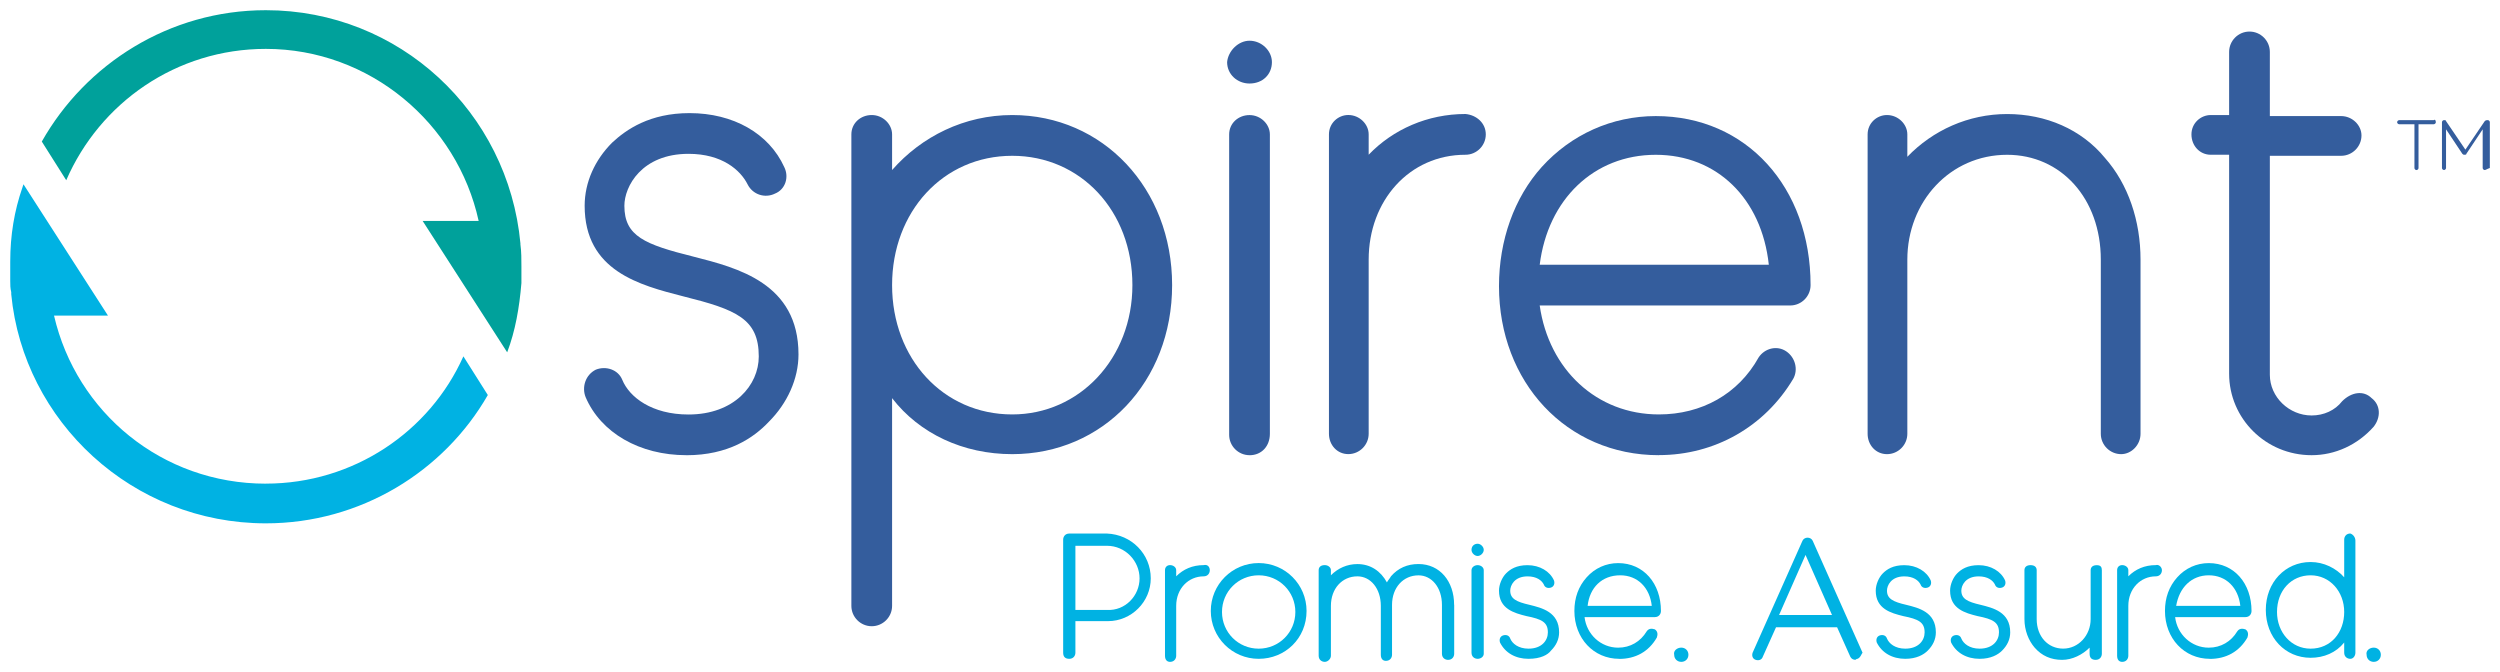 <?xml version="1.0" encoding="UTF-8" standalone="no"?>
<!-- Created with Inkscape (http://www.inkscape.org/) -->

<svg
   xmlns:dc="http://purl.org/dc/elements/1.1/"
   xmlns:cc="http://creativecommons.org/ns#"
   xmlns:rdf="http://www.w3.org/1999/02/22-rdf-syntax-ns#"
   xmlns:svg="http://www.w3.org/2000/svg"
   xmlns="http://www.w3.org/2000/svg"
   xmlns:sodipodi="http://sodipodi.sourceforge.net/DTD/sodipodi-0.dtd"
   xmlns:inkscape="http://www.inkscape.org/namespaces/inkscape"
   width="245.5"
   height="66"
   viewBox="0 0 64.955 17.463"
   version="1.1"
   id="svg9852"
   inkscape:version="0.92.0 r15299"
   sodipodi:docname="spirent.svg">
  <defs
     id="defs9846" />
  <sodipodi:namedview
     id="base"
     pagecolor="#ffffff"
     bordercolor="#666666"
     borderopacity="1.0"
     inkscape:pageopacity="0.0"
     inkscape:pageshadow="2"
     inkscape:zoom="3.6837783"
     inkscape:cx="121.75001"
     inkscape:cy="32.000278"
     inkscape:document-units="mm"
     inkscape:current-layer="layer1"
     showgrid="false"
     fit-margin-top="0"
     fit-margin-left="0"
     fit-margin-right="0"
     fit-margin-bottom="0"
     units="px"
     inkscape:window-width="1280"
     inkscape:window-height="744"
     inkscape:window-x="-4"
     inkscape:window-y="-4"
     inkscape:window-maximized="1" />
  <g
     inkscape:label="Layer 1"
     inkscape:groupmode="layer"
     id="layer1"
     transform="translate(-24.483,-336.385)">
    <g
       id="g10019"
       transform="translate(0.265,-0.265)">
      <path
         id="path9854"
         d="m 42.052,348.477 c -1.217,0 -2.223,-0.582 -2.619,-1.508 -0.106,-0.265 0,-0.582 0.265,-0.714 0.265,-0.106 0.582,0 0.688,0.265 0.185,0.45 0.767,0.9 1.72,0.9 1.191,0 1.826,-0.767 1.826,-1.508 0,-0.979 -0.582,-1.217 -1.958,-1.561 -1.138,-0.291 -2.566,-0.661 -2.566,-2.355 0,-0.609 0.265,-1.191 0.714,-1.64 0.37,-0.344 0.979,-0.767 2.011,-0.767 1.138,0 2.064,0.529 2.461,1.402 0.132,0.265 0.026,0.582 -0.238,0.688 -0.265,0.132 -0.582,0.026 -0.714,-0.238 -0.185,-0.37 -0.661,-0.794 -1.535,-0.794 -1.217,0 -1.667,0.847 -1.667,1.349 0,0.794 0.529,1.005 1.799,1.323 1.138,0.291 2.725,0.688 2.725,2.54 0,0.635 -0.291,1.27 -0.767,1.746 -0.397,0.423 -1.058,0.873 -2.143,0.873 z"
         inkscape:connector-curvature="0"
         style="fill:#345d9d;stroke-width:0.265" />
      <path
         id="path9856"
         d="m 54.672,344.058 c 0,2.514 -1.799,4.392 -4.154,4.392 -1.27,0 -2.408,-0.529 -3.122,-1.455 v 5.397 c 0,0.291 -0.238,0.529 -0.529,0.529 -0.291,0 -0.529,-0.238 -0.529,-0.529 V 340.142 c 0,-0.291 0.238,-0.503 0.529,-0.503 0.291,0 0.529,0.238 0.529,0.503 v 0.926 c 0.767,-0.873 1.879,-1.429 3.122,-1.429 2.355,0 4.154,1.905 4.154,4.419 z m -1.032,0 c 0,-1.931 -1.349,-3.36 -3.122,-3.36 -1.799,0 -3.122,1.455 -3.122,3.36 0,1.905 1.323,3.36 3.122,3.36 1.746,0 3.122,-1.455 3.122,-3.36 z"
         inkscape:connector-curvature="0"
         style="fill:#345d9d;stroke-width:0.265" />
      <path
         id="path9858"
         d="m 56.683,337.708 c 0.318,0 0.582,0.265 0.582,0.556 0,0.318 -0.238,0.556 -0.582,0.556 -0.318,0 -0.582,-0.238 -0.582,-0.556 0.026,-0.291 0.291,-0.556 0.582,-0.556 z m 0,10.769 c -0.291,0 -0.529,-0.238 -0.529,-0.529 v -7.805 c 0,-0.291 0.238,-0.503 0.529,-0.503 0.291,0 0.529,0.238 0.529,0.503 v 7.779 c 0,0.318 -0.212,0.556 -0.529,0.556 z"
         inkscape:connector-curvature="0"
         style="fill:#345d9d;stroke-width:0.265" />
      <path
         id="path9860"
         d="m 62.822,340.142 c 0,0.291 -0.238,0.529 -0.529,0.529 -1.455,0 -2.514,1.191 -2.514,2.725 v 0.079 0.053 4.392 c 0,0.291 -0.238,0.529 -0.529,0.529 -0.291,0 -0.503,-0.238 -0.503,-0.529 v -7.779 c 0,-0.291 0.238,-0.503 0.503,-0.503 0.291,0 0.529,0.238 0.529,0.503 v 0.529 c 0.635,-0.661 1.535,-1.058 2.514,-1.058 0.291,0.026 0.529,0.238 0.529,0.529 z"
         inkscape:connector-curvature="0"
         style="fill:#345d9d;stroke-width:0.265" />
      <path
         id="path9862"
         d="m 67.319,348.477 c -2.408,0 -4.154,-1.905 -4.154,-4.392 0,-1.191 0.397,-2.302 1.111,-3.096 0.767,-0.847 1.826,-1.323 2.963,-1.323 2.355,0 4.022,1.852 4.022,4.392 0,0.291 -0.238,0.529 -0.529,0.529 h -6.509 c 0.238,1.667 1.482,2.831 3.096,2.831 1.111,0 2.064,-0.529 2.593,-1.482 0.159,-0.238 0.476,-0.318 0.714,-0.159 0.238,0.159 0.318,0.476 0.185,0.714 -0.741,1.244 -2.037,1.984 -3.493,1.984 z m -3.096,-4.948 h 5.953 c -0.185,-1.72 -1.349,-2.857 -2.937,-2.857 -1.614,0 -2.805,1.164 -3.016,2.857 z"
         inkscape:connector-curvature="0"
         style="fill:#345d9d;stroke-width:0.265" />
      <path
         id="path9864"
         d="m 79.834,343.397 v 4.524 c 0,0.291 -0.238,0.529 -0.503,0.529 -0.291,0 -0.529,-0.238 -0.529,-0.529 v -4.524 c 0,-1.587 -1.032,-2.725 -2.434,-2.725 -1.482,0 -2.593,1.217 -2.593,2.725 v 0.079 0.053 4.392 c 0,0.291 -0.238,0.529 -0.529,0.529 -0.291,0 -0.503,-0.238 -0.503,-0.529 v -7.779 c 0,-0.291 0.238,-0.503 0.503,-0.503 0.291,0 0.529,0.238 0.529,0.503 v 0.582 c 0.661,-0.688 1.587,-1.111 2.593,-1.111 1.005,0 1.931,0.397 2.54,1.138 0.609,0.688 0.926,1.64 0.926,2.646 z"
         inkscape:connector-curvature="0"
         style="fill:#345d9d;stroke-width:0.265" />
      <path
         id="path9866"
         d="m 85.84,346.995 c 0.238,0.185 0.238,0.503 0.053,0.741 -0.423,0.476 -1.005,0.741 -1.614,0.741 -1.191,0 -2.143,-0.953 -2.143,-2.117 v -5.689 h -0.476 c -0.291,0 -0.503,-0.238 -0.503,-0.529 0,-0.291 0.238,-0.503 0.503,-0.503 h 0.476 v -1.64 c 0,-0.291 0.238,-0.529 0.529,-0.529 0.291,0 0.529,0.238 0.529,0.529 v 1.667 h 1.852 c 0.291,0 0.529,0.238 0.529,0.503 0,0.291 -0.238,0.529 -0.529,0.529 h -1.852 v 5.689 c 0,0.582 0.503,1.058 1.085,1.058 0.318,0 0.609,-0.132 0.794,-0.37 0.238,-0.238 0.556,-0.291 0.767,-0.079 z"
         inkscape:connector-curvature="0"
         style="fill:#345d9d;stroke-width:0.265" />
      <path
         id="path9868"
         d="m 31.124,349.217 c -2.699,0 -4.921,-1.852 -5.503,-4.366 h 1.402 l -2.196,-3.413 -0.026,0.079 c -0.212,0.609 -0.318,1.244 -0.318,1.931 v 0.159 0.344 c 0,0.106 0,0.185 0.026,0.291 v 0.053 c 0.318,3.307 3.149,5.953 6.615,5.953 2.461,0 4.63,-1.349 5.768,-3.334 l -0.635,-1.005 c -0.873,1.958 -2.857,3.307 -5.133,3.307 z"
         inkscape:connector-curvature="0"
         style="fill:#00b2e3;stroke-width:0.265" />
      <path
         id="path9870"
         d="m 37.765,343.582 c 0,-0.185 0,-0.397 -0.026,-0.582 v -0.026 c -0.318,-3.413 -3.149,-6.059 -6.615,-6.059 -2.514,0 -4.683,1.402 -5.821,3.413 l 0.635,1.005 c 0.873,-2.011 2.857,-3.413 5.186,-3.413 2.699,0 4.974,1.931 5.53,4.471 h -1.455 l 2.196,3.413 c 0.212,-0.556 0.317,-1.164 0.37,-1.799 0,-0.106 0,-0.265 0,-0.423 z"
         inkscape:connector-curvature="0"
         style="fill:#00a19b;stroke-width:0.265" />
      <path
         inkscape:connector-curvature="0"
         d="m 54.117,351.678 c 0,0.609 -0.503,1.111 -1.111,1.111 h -0.847 v 0.82 c 0,0.079 -0.053,0.159 -0.159,0.159 -0.106,0 -0.159,-0.053 -0.159,-0.159 v -2.937 c 0,-0.079 0.053,-0.159 0.159,-0.159 h 0.979 c 0.635,0.026 1.138,0.529 1.138,1.164 z m -0.291,0 c 0,-0.45 -0.37,-0.847 -0.847,-0.847 h -0.82 v 1.667 h 0.82 c 0.476,0.026 0.847,-0.37 0.847,-0.82 z"
         id="path9872"
         style="fill:#00b2e3;stroke-width:0.265" />
      <path
         inkscape:connector-curvature="0"
         d="m 55.651,351.466 c 0,0.079 -0.053,0.159 -0.159,0.159 -0.397,0 -0.714,0.318 -0.714,0.767 v 0.026 0.026 1.244 c 0,0.079 -0.053,0.159 -0.159,0.159 -0.079,0 -0.132,-0.053 -0.132,-0.159 v -2.223 c 0,-0.079 0.053,-0.132 0.132,-0.132 0.079,0 0.159,0.053 0.159,0.132 v 0.159 c 0.185,-0.185 0.423,-0.291 0.714,-0.291 0.106,-0.026 0.159,0.053 0.159,0.132 z"
         id="path9874"
         style="fill:#00b2e3;stroke-width:0.265" />
      <path
         inkscape:connector-curvature="0"
         d="m 56.921,353.768 c -0.688,0 -1.244,-0.556 -1.244,-1.244 0,-0.688 0.556,-1.244 1.244,-1.244 0.688,0 1.244,0.556 1.244,1.244 0,0.714 -0.556,1.244 -1.244,1.244 z m 0,-2.17 c -0.529,0 -0.953,0.423 -0.953,0.953 0,0.529 0.423,0.953 0.953,0.953 0.529,0 0.953,-0.423 0.953,-0.953 0,-0.529 -0.423,-0.953 -0.953,-0.953 z"
         id="path9876"
         style="fill:#00b2e3;stroke-width:0.265" />
      <path
         inkscape:connector-curvature="0"
         d="m 62.001,352.366 v 1.27 c 0,0.079 -0.053,0.159 -0.159,0.159 -0.079,0 -0.159,-0.053 -0.159,-0.159 v -1.27 c 0,-0.45 -0.265,-0.767 -0.609,-0.767 -0.397,0 -0.688,0.318 -0.688,0.767 v 0.026 0.026 1.244 c 0,0.079 -0.053,0.159 -0.159,0.159 -0.079,0 -0.132,-0.053 -0.132,-0.159 v -1.27 c 0,-0.45 -0.265,-0.767 -0.609,-0.767 -0.397,0 -0.688,0.318 -0.688,0.767 v 0.026 0.026 1.244 c 0,0.079 -0.079,0.159 -0.159,0.159 -0.079,0 -0.159,-0.053 -0.159,-0.159 v -2.223 c 0,-0.079 0.053,-0.132 0.159,-0.132 0.079,0 0.159,0.053 0.159,0.132 v 0.132 c 0.185,-0.185 0.423,-0.291 0.688,-0.291 0.344,0 0.609,0.185 0.767,0.476 0.026,-0.053 0.079,-0.106 0.106,-0.159 0.185,-0.212 0.423,-0.318 0.714,-0.318 0.556,0 0.926,0.45 0.926,1.058 z"
         id="path9878"
         style="fill:#00b2e3;stroke-width:0.265" />
      <path
         inkscape:connector-curvature="0"
         d="m 62.61,350.778 c 0.079,0 0.159,0.079 0.159,0.159 0,0.079 -0.079,0.159 -0.159,0.159 -0.079,0 -0.159,-0.079 -0.159,-0.159 0,-0.106 0.079,-0.159 0.159,-0.159 z m 0,2.99 c -0.079,0 -0.159,-0.053 -0.159,-0.159 v -2.143 c 0,-0.079 0.079,-0.132 0.159,-0.132 0.079,0 0.159,0.053 0.159,0.132 v 2.17 c 0,0.079 -0.079,0.132 -0.159,0.132 z"
         id="path9880"
         style="fill:#00b2e3;stroke-width:0.265" />
      <path
         inkscape:connector-curvature="0"
         d="m 63.933,353.768 c -0.344,0 -0.609,-0.159 -0.741,-0.423 -0.026,-0.079 0,-0.159 0.079,-0.185 0.079,-0.026 0.159,0 0.185,0.079 0.053,0.132 0.212,0.265 0.476,0.265 0.344,0 0.503,-0.212 0.503,-0.423 0,-0.265 -0.159,-0.344 -0.556,-0.423 -0.318,-0.079 -0.714,-0.185 -0.714,-0.661 0,-0.159 0.079,-0.344 0.185,-0.45 0.106,-0.106 0.265,-0.212 0.556,-0.212 0.318,0 0.582,0.159 0.688,0.397 0.026,0.079 0,0.159 -0.079,0.185 -0.079,0.026 -0.159,0 -0.185,-0.079 -0.053,-0.106 -0.185,-0.212 -0.423,-0.212 -0.344,0 -0.45,0.238 -0.45,0.37 0,0.212 0.159,0.291 0.503,0.37 0.318,0.079 0.767,0.185 0.767,0.714 0,0.185 -0.079,0.344 -0.212,0.476 -0.079,0.106 -0.265,0.212 -0.582,0.212 z"
         id="path9882"
         style="fill:#00b2e3;stroke-width:0.265" />
      <path
         inkscape:connector-curvature="0"
         d="m 66.288,353.768 c -0.661,0 -1.164,-0.529 -1.164,-1.244 0,-0.344 0.106,-0.635 0.318,-0.873 0.212,-0.238 0.503,-0.37 0.82,-0.37 0.661,0 1.111,0.529 1.111,1.244 0,0.079 -0.053,0.159 -0.159,0.159 h -1.826 c 0.053,0.45 0.423,0.794 0.873,0.794 0.318,0 0.582,-0.159 0.741,-0.423 0.053,-0.079 0.132,-0.079 0.212,-0.053 0.079,0.053 0.079,0.132 0.053,0.212 -0.212,0.37 -0.556,0.556 -0.979,0.556 z m -0.82,-1.376 h 1.667 c -0.053,-0.476 -0.37,-0.794 -0.82,-0.794 -0.476,0 -0.794,0.318 -0.847,0.794 z"
         id="path9884"
         style="fill:#00b2e3;stroke-width:0.265" />
      <path
         inkscape:connector-curvature="0"
         d="m 67.902,353.477 c 0.106,0 0.185,0.079 0.185,0.185 0,0.106 -0.079,0.185 -0.185,0.185 -0.106,0 -0.185,-0.079 -0.185,-0.185 -0.026,-0.106 0.079,-0.185 0.185,-0.185 z"
         id="path9886"
         style="fill:#00b2e3;stroke-width:0.265" />
      <path
         inkscape:connector-curvature="0"
         d="m 72.479,353.768 c -0.026,0 -0.053,0.026 -0.053,0.026 -0.053,0 -0.106,-0.026 -0.132,-0.079 l -0.344,-0.767 h -1.587 l -0.344,0.767 c -0.026,0.079 -0.106,0.106 -0.185,0.079 -0.079,-0.026 -0.106,-0.106 -0.079,-0.185 l 1.296,-2.91 c 0.026,-0.053 0.079,-0.079 0.132,-0.079 0.053,0 0.106,0.026 0.132,0.079 l 1.296,2.91 c -0.026,0.026 -0.053,0.132 -0.132,0.159 z m -0.661,-1.138 -0.688,-1.561 -0.688,1.561 z"
         id="path9888"
         style="fill:#00b2e3;stroke-width:0.265" />
      <path
         inkscape:connector-curvature="0"
         d="m 73.722,353.768 c -0.344,0 -0.609,-0.159 -0.741,-0.423 -0.026,-0.079 0,-0.159 0.079,-0.185 0.079,-0.026 0.159,0 0.185,0.079 0.053,0.132 0.212,0.265 0.476,0.265 0.344,0 0.503,-0.212 0.503,-0.423 0,-0.265 -0.159,-0.344 -0.556,-0.423 -0.318,-0.079 -0.714,-0.185 -0.714,-0.661 0,-0.159 0.079,-0.344 0.185,-0.45 0.106,-0.106 0.265,-0.212 0.556,-0.212 0.318,0 0.582,0.159 0.688,0.397 0.026,0.079 0,0.159 -0.079,0.185 -0.079,0.026 -0.159,0 -0.185,-0.079 -0.053,-0.106 -0.185,-0.212 -0.423,-0.212 -0.344,0 -0.45,0.238 -0.45,0.37 0,0.212 0.159,0.291 0.503,0.37 0.318,0.079 0.767,0.185 0.767,0.714 0,0.185 -0.079,0.344 -0.212,0.476 -0.106,0.106 -0.291,0.212 -0.582,0.212 z"
         id="path9890"
         style="fill:#00b2e3;stroke-width:0.265" />
      <path
         inkscape:connector-curvature="0"
         d="m 75.654,353.768 c -0.344,0 -0.609,-0.159 -0.741,-0.423 -0.026,-0.079 0,-0.159 0.079,-0.185 0.079,-0.026 0.159,0 0.185,0.079 0.053,0.132 0.212,0.265 0.476,0.265 0.344,0 0.503,-0.212 0.503,-0.423 0,-0.265 -0.159,-0.344 -0.556,-0.423 -0.318,-0.079 -0.714,-0.185 -0.714,-0.661 0,-0.159 0.079,-0.344 0.185,-0.45 0.106,-0.106 0.265,-0.212 0.556,-0.212 0.318,0 0.582,0.159 0.688,0.397 0.026,0.079 0,0.159 -0.079,0.185 -0.079,0.026 -0.159,0 -0.185,-0.079 -0.053,-0.106 -0.185,-0.212 -0.423,-0.212 -0.344,0 -0.45,0.238 -0.45,0.37 0,0.212 0.159,0.291 0.503,0.37 0.318,0.079 0.767,0.185 0.767,0.714 0,0.185 -0.079,0.344 -0.212,0.476 -0.106,0.106 -0.291,0.212 -0.582,0.212 z"
         id="path9892"
         style="fill:#00b2e3;stroke-width:0.265" />
      <path
         inkscape:connector-curvature="0"
         d="m 78.829,351.466 v 2.17 c 0,0.079 -0.053,0.159 -0.159,0.159 -0.106,0 -0.159,-0.053 -0.159,-0.159 v -0.159 c -0.185,0.185 -0.45,0.318 -0.714,0.318 -0.291,0 -0.529,-0.106 -0.714,-0.318 -0.159,-0.185 -0.265,-0.45 -0.265,-0.741 v -1.27 c 0,-0.079 0.053,-0.132 0.159,-0.132 0.106,0 0.159,0.053 0.159,0.132 v 1.27 c 0,0.45 0.291,0.767 0.688,0.767 0.397,0 0.714,-0.344 0.714,-0.767 v -0.026 c 0,0 0,0 0,-0.026 v -1.217 c 0,-0.079 0.053,-0.132 0.159,-0.132 0.106,0 0.132,0.053 0.132,0.132 z"
         id="path9894"
         style="fill:#00b2e3;stroke-width:0.265" />
      <path
         inkscape:connector-curvature="0"
         d="m 80.39,351.466 c 0,0.079 -0.053,0.159 -0.159,0.159 -0.397,0 -0.714,0.318 -0.714,0.767 v 0.026 0.026 1.244 c 0,0.079 -0.053,0.159 -0.159,0.159 -0.079,0 -0.132,-0.053 -0.132,-0.159 v -2.223 c 0,-0.079 0.053,-0.132 0.132,-0.132 0.079,0 0.159,0.053 0.159,0.132 v 0.159 c 0.185,-0.185 0.423,-0.291 0.714,-0.291 0.079,-0.026 0.159,0.053 0.159,0.132 z"
         id="path9896"
         style="fill:#00b2e3;stroke-width:0.265" />
      <path
         inkscape:connector-curvature="0"
         d="m 81.633,353.768 c -0.661,0 -1.164,-0.529 -1.164,-1.244 0,-0.344 0.106,-0.635 0.318,-0.873 0.212,-0.238 0.503,-0.37 0.82,-0.37 0.661,0 1.111,0.529 1.111,1.244 0,0.079 -0.053,0.159 -0.159,0.159 h -1.826 c 0.053,0.45 0.423,0.794 0.873,0.794 0.318,0 0.582,-0.159 0.741,-0.423 0.053,-0.079 0.132,-0.079 0.212,-0.053 0.079,0.053 0.079,0.132 0.053,0.212 -0.212,0.37 -0.556,0.556 -0.979,0.556 z m -0.873,-1.376 h 1.667 c -0.053,-0.476 -0.37,-0.794 -0.82,-0.794 -0.45,0 -0.767,0.318 -0.847,0.794 z"
         id="path9898"
         style="fill:#00b2e3;stroke-width:0.265" />
      <path
         inkscape:connector-curvature="0"
         d="m 85.417,350.699 v 2.91 c 0,0.079 -0.053,0.159 -0.132,0.159 -0.079,0 -0.159,-0.053 -0.159,-0.159 v -0.265 c -0.212,0.265 -0.529,0.397 -0.873,0.397 -0.661,0 -1.164,-0.529 -1.164,-1.244 0,-0.714 0.503,-1.244 1.164,-1.244 0.344,0 0.661,0.159 0.873,0.397 v -0.979 c 0,-0.079 0.053,-0.159 0.159,-0.159 0.079,0.026 0.132,0.106 0.132,0.185 z m -0.291,1.852 c 0,-0.529 -0.37,-0.953 -0.873,-0.953 -0.503,0 -0.873,0.397 -0.873,0.953 0,0.529 0.37,0.953 0.873,0.953 0.529,0 0.873,-0.423 0.873,-0.953 z"
         id="path9900"
         style="fill:#00b2e3;stroke-width:0.265" />
      <path
         inkscape:connector-curvature="0"
         d="m 85.893,353.477 c 0.106,0 0.185,0.079 0.185,0.185 0,0.106 -0.079,0.185 -0.185,0.185 -0.106,0 -0.185,-0.079 -0.185,-0.185 -0.026,-0.106 0.079,-0.185 0.185,-0.185 z"
         id="path9902"
         style="fill:#00b2e3;stroke-width:0.265" />
      <path
         id="path9906"
         d="m 87.507,339.825 c 0,0.026 -0.026,0.053 -0.053,0.053 h -0.397 v 1.138 c 0,0.026 -0.026,0.053 -0.053,0.053 -0.026,0 -0.053,-0.026 -0.053,-0.053 v -1.138 h -0.397 c -0.026,0 -0.053,-0.026 -0.053,-0.053 0,-0.026 0.026,-0.053 0.053,-0.053 h 0.9 c 0.026,-0.026 0.053,0 0.053,0.053 z"
         inkscape:connector-curvature="0"
         style="fill:#345d9d;stroke-width:0.265" />
      <path
         id="path9908"
         d="m 88.777,341.068 c -0.026,0 -0.053,-0.026 -0.053,-0.053 v -1.005 l -0.423,0.635 c 0,0.026 -0.026,0.026 -0.053,0.026 -0.026,0 -0.026,0 -0.053,-0.026 l -0.423,-0.635 v 1.005 c 0,0.026 -0.026,0.053 -0.053,0.053 -0.026,0 -0.053,-0.026 -0.053,-0.053 v -1.191 c 0,-0.026 0.026,-0.053 0.053,-0.053 0.026,0 0.053,0 0.053,0.026 l 0.503,0.741 0.503,-0.741 c 0.026,-0.026 0.053,-0.026 0.079,-0.026 0.026,0 0.053,0.026 0.053,0.053 v 1.191 c -0.079,0.026 -0.106,0.053 -0.132,0.053 z"
         inkscape:connector-curvature="0"
         style="fill:#345d9d;stroke-width:0.265" />
    </g>
  </g>
</svg>
